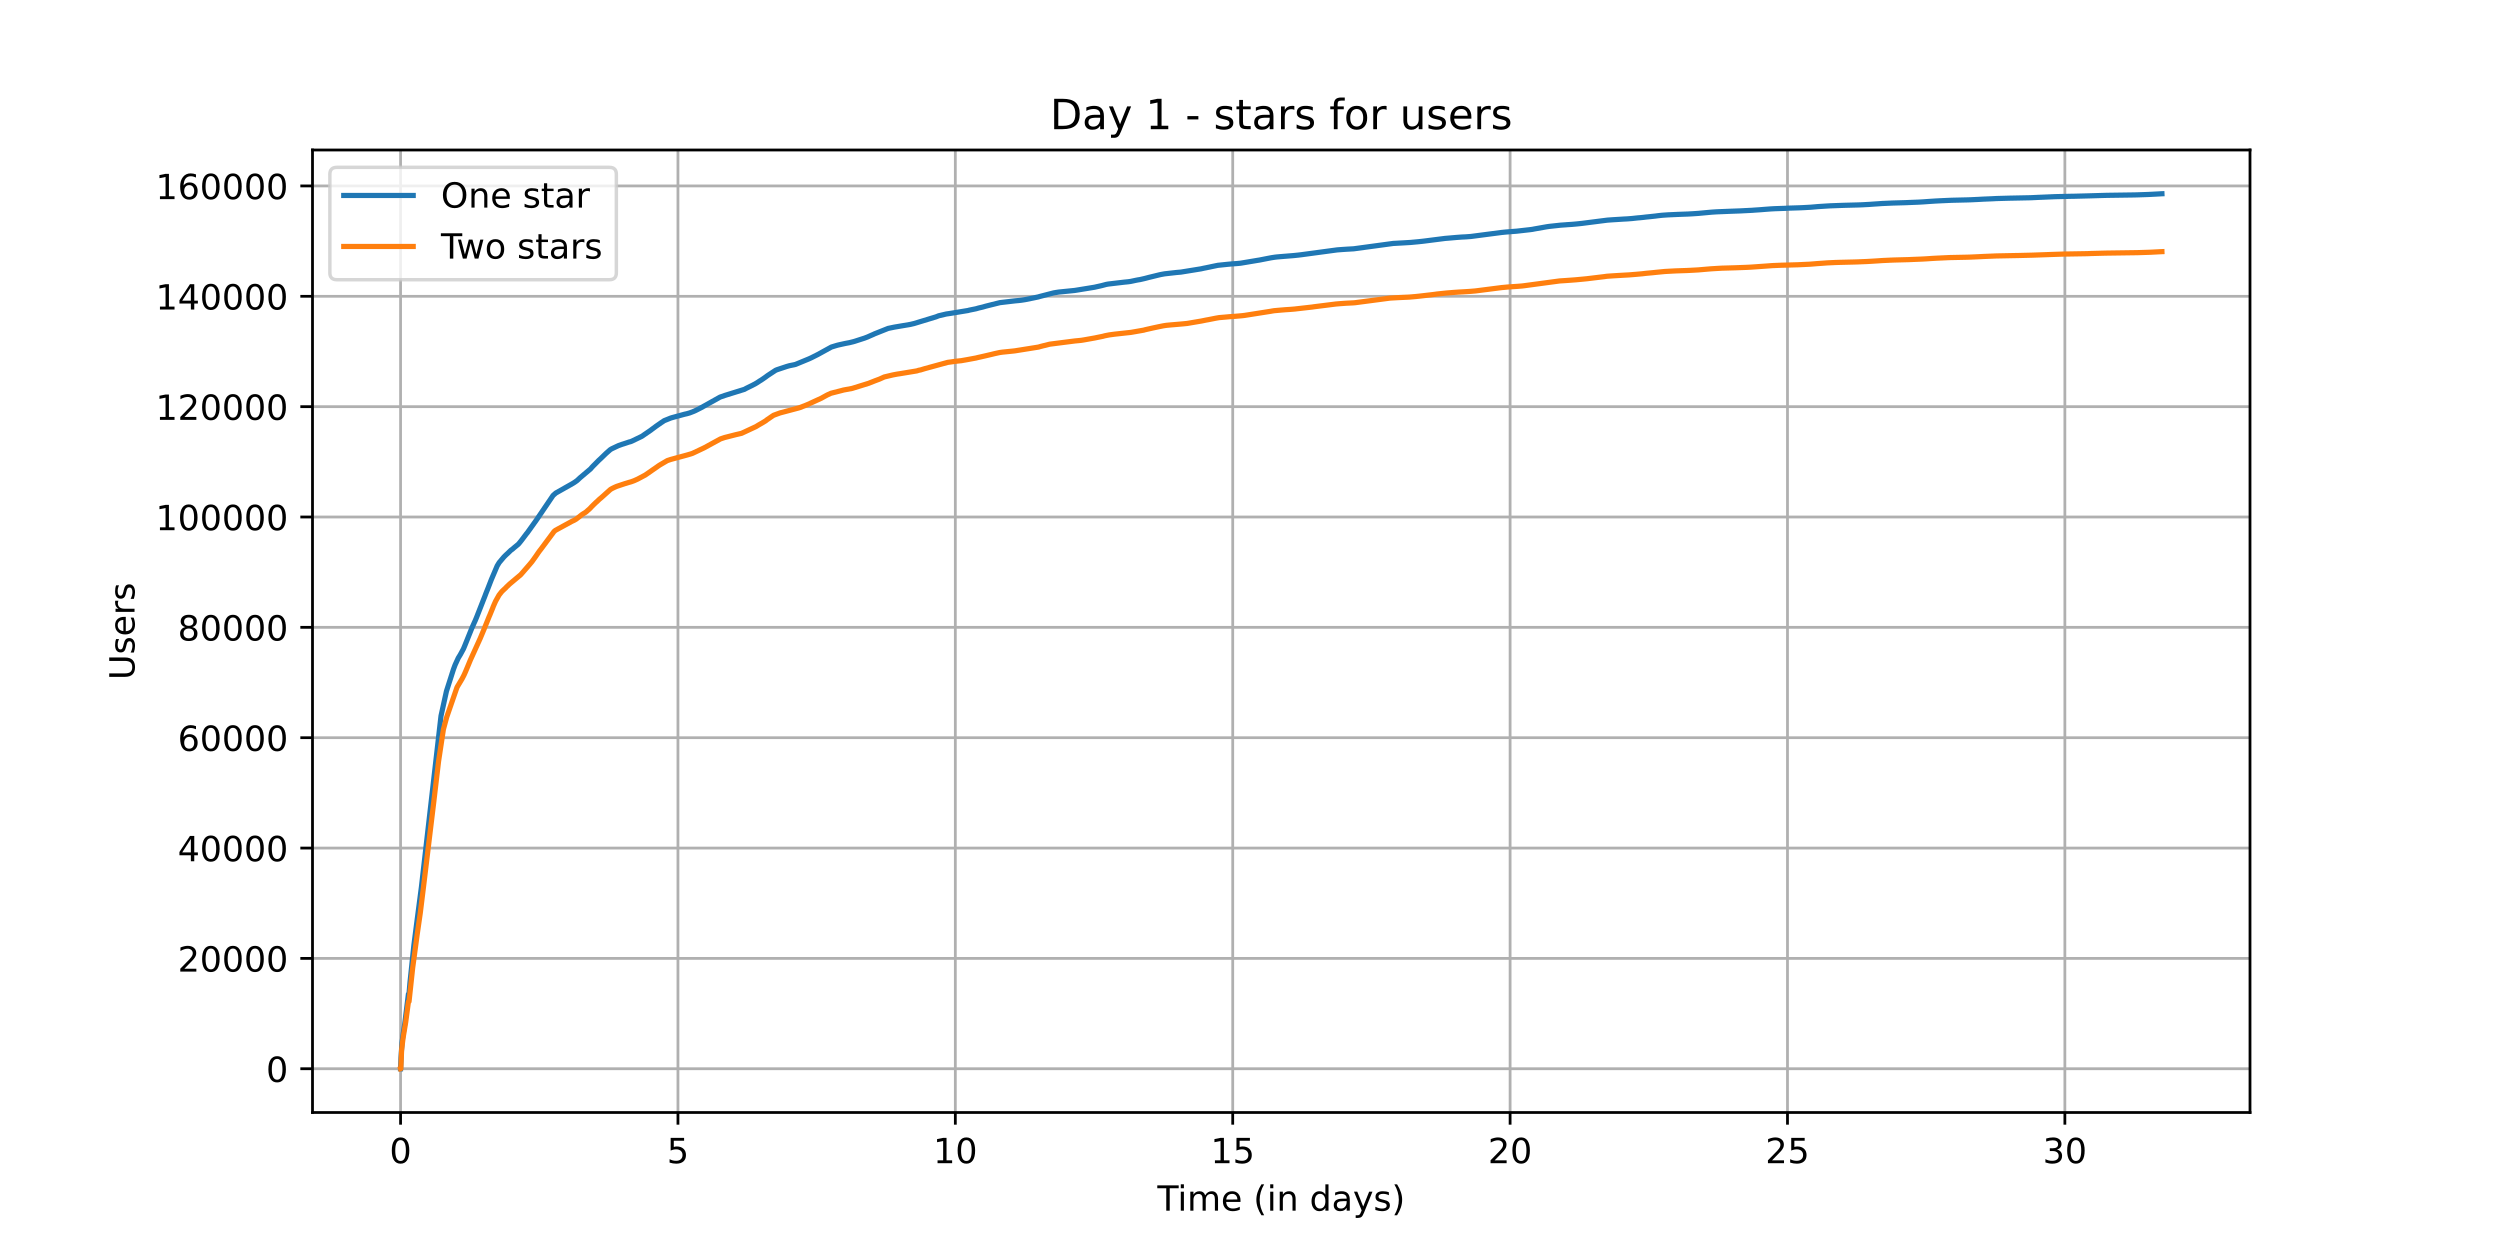 <?xml version="1.0" encoding="utf-8" standalone="no"?>
<!DOCTYPE svg PUBLIC "-//W3C//DTD SVG 1.1//EN"
  "http://www.w3.org/Graphics/SVG/1.1/DTD/svg11.dtd">
<!-- Created with matplotlib (https://matplotlib.org/) -->
<svg height="360pt" version="1.1" viewBox="0 0 720 360" width="720pt" xmlns="http://www.w3.org/2000/svg" xmlns:xlink="http://www.w3.org/1999/xlink">
 <defs>
  <style type="text/css">*{stroke-linecap:butt;stroke-linejoin:round;}</style>
 </defs>
 <g id="figure_1">
  <g id="patch_1">
   <path d="M 0 360 
L 720 360 
L 720 0 
L 0 0 
z
" style="fill:#ffffff;"/>
  </g>
  <g id="axes_1">
   <g id="patch_2">
    <path d="M 90 320.4 
L 648 320.4 
L 648 43.2 
L 90 43.2 
z
" style="fill:#ffffff;"/>
   </g>
   <g id="matplotlib.axis_1">
    <g id="xtick_1">
     <g id="line2d_1">
      <path clip-path="url(#p0f9e0dc949)" d="M 115.364 320.4 
L 115.364 43.2 
" style="fill:none;stroke:#b0b0b0;stroke-linecap:square;stroke-width:0.8;"/>
     </g>
     <g id="line2d_2">
      <defs>
       <path d="M 0 0 
L 0 3.5 
" id="m4d98f3526d" style="stroke:#000000;stroke-width:0.8;"/>
      </defs>
      <g>
       <use style="stroke:#000000;stroke-width:0.8;" x="115.364" xlink:href="#m4d98f3526d" y="320.4"/>
      </g>
     </g>
     <g id="text_1">
      <!-- 0 -->
      <g transform="translate(112.182 334.998)scale(0.1 -0.1)">
       <defs>
        <path d="M 31.781 66.406 
Q 24.172 66.406 20.328 58.906 
Q 16.5 51.422 16.5 36.375 
Q 16.5 21.391 20.328 13.891 
Q 24.172 6.391 31.781 6.391 
Q 39.453 6.391 43.281 13.891 
Q 47.125 21.391 47.125 36.375 
Q 47.125 51.422 43.281 58.906 
Q 39.453 66.406 31.781 66.406 
z
M 31.781 74.219 
Q 44.047 74.219 50.516 64.516 
Q 56.984 54.828 56.984 36.375 
Q 56.984 17.969 50.516 8.266 
Q 44.047 -1.422 31.781 -1.422 
Q 19.531 -1.422 13.062 8.266 
Q 6.594 17.969 6.594 36.375 
Q 6.594 54.828 13.062 64.516 
Q 19.531 74.219 31.781 74.219 
z
" id="DejaVuSans-48"/>
       </defs>
       <use xlink:href="#DejaVuSans-48"/>
      </g>
     </g>
    </g>
    <g id="xtick_2">
     <g id="line2d_3">
      <path clip-path="url(#p0f9e0dc949)" d="M 195.25 320.4 
L 195.25 43.2 
" style="fill:none;stroke:#b0b0b0;stroke-linecap:square;stroke-width:0.8;"/>
     </g>
     <g id="line2d_4">
      <g>
       <use style="stroke:#000000;stroke-width:0.8;" x="195.25" xlink:href="#m4d98f3526d" y="320.4"/>
      </g>
     </g>
     <g id="text_2">
      <!-- 5 -->
      <g transform="translate(192.069 334.998)scale(0.1 -0.1)">
       <defs>
        <path d="M 10.797 72.906 
L 49.516 72.906 
L 49.516 64.594 
L 19.828 64.594 
L 19.828 46.734 
Q 21.969 47.469 24.109 47.828 
Q 26.266 48.188 28.422 48.188 
Q 40.625 48.188 47.75 41.5 
Q 54.891 34.812 54.891 23.391 
Q 54.891 11.625 47.562 5.094 
Q 40.234 -1.422 26.906 -1.422 
Q 22.312 -1.422 17.547 -0.641 
Q 12.797 0.141 7.719 1.703 
L 7.719 11.625 
Q 12.109 9.234 16.797 8.062 
Q 21.484 6.891 26.703 6.891 
Q 35.156 6.891 40.078 11.328 
Q 45.016 15.766 45.016 23.391 
Q 45.016 31 40.078 35.438 
Q 35.156 39.891 26.703 39.891 
Q 22.75 39.891 18.812 39.016 
Q 14.891 38.141 10.797 36.281 
z
" id="DejaVuSans-53"/>
       </defs>
       <use xlink:href="#DejaVuSans-53"/>
      </g>
     </g>
    </g>
    <g id="xtick_3">
     <g id="line2d_5">
      <path clip-path="url(#p0f9e0dc949)" d="M 275.136 320.4 
L 275.136 43.2 
" style="fill:none;stroke:#b0b0b0;stroke-linecap:square;stroke-width:0.8;"/>
     </g>
     <g id="line2d_6">
      <g>
       <use style="stroke:#000000;stroke-width:0.8;" x="275.136" xlink:href="#m4d98f3526d" y="320.4"/>
      </g>
     </g>
     <g id="text_3">
      <!-- 10 -->
      <g transform="translate(268.774 334.998)scale(0.1 -0.1)">
       <defs>
        <path d="M 12.406 8.297 
L 28.516 8.297 
L 28.516 63.922 
L 10.984 60.406 
L 10.984 69.391 
L 28.422 72.906 
L 38.281 72.906 
L 38.281 8.297 
L 54.391 8.297 
L 54.391 0 
L 12.406 0 
z
" id="DejaVuSans-49"/>
       </defs>
       <use xlink:href="#DejaVuSans-49"/>
       <use x="63.623" xlink:href="#DejaVuSans-48"/>
      </g>
     </g>
    </g>
    <g id="xtick_4">
     <g id="line2d_7">
      <path clip-path="url(#p0f9e0dc949)" d="M 355.023 320.4 
L 355.023 43.2 
" style="fill:none;stroke:#b0b0b0;stroke-linecap:square;stroke-width:0.8;"/>
     </g>
     <g id="line2d_8">
      <g>
       <use style="stroke:#000000;stroke-width:0.8;" x="355.023" xlink:href="#m4d98f3526d" y="320.4"/>
      </g>
     </g>
     <g id="text_4">
      <!-- 15 -->
      <g transform="translate(348.66 334.998)scale(0.1 -0.1)">
       <use xlink:href="#DejaVuSans-49"/>
       <use x="63.623" xlink:href="#DejaVuSans-53"/>
      </g>
     </g>
    </g>
    <g id="xtick_5">
     <g id="line2d_9">
      <path clip-path="url(#p0f9e0dc949)" d="M 434.909 320.4 
L 434.909 43.2 
" style="fill:none;stroke:#b0b0b0;stroke-linecap:square;stroke-width:0.8;"/>
     </g>
     <g id="line2d_10">
      <g>
       <use style="stroke:#000000;stroke-width:0.8;" x="434.909" xlink:href="#m4d98f3526d" y="320.4"/>
      </g>
     </g>
     <g id="text_5">
      <!-- 20 -->
      <g transform="translate(428.547 334.998)scale(0.1 -0.1)">
       <defs>
        <path d="M 19.188 8.297 
L 53.609 8.297 
L 53.609 0 
L 7.328 0 
L 7.328 8.297 
Q 12.938 14.109 22.625 23.891 
Q 32.328 33.688 34.812 36.531 
Q 39.547 41.844 41.422 45.531 
Q 43.312 49.219 43.312 52.781 
Q 43.312 58.594 39.234 62.25 
Q 35.156 65.922 28.609 65.922 
Q 23.969 65.922 18.812 64.312 
Q 13.672 62.703 7.812 59.422 
L 7.812 69.391 
Q 13.766 71.781 18.938 73 
Q 24.125 74.219 28.422 74.219 
Q 39.75 74.219 46.484 68.547 
Q 53.219 62.891 53.219 53.422 
Q 53.219 48.922 51.531 44.891 
Q 49.859 40.875 45.406 35.406 
Q 44.188 33.984 37.641 27.219 
Q 31.109 20.453 19.188 8.297 
z
" id="DejaVuSans-50"/>
       </defs>
       <use xlink:href="#DejaVuSans-50"/>
       <use x="63.623" xlink:href="#DejaVuSans-48"/>
      </g>
     </g>
    </g>
    <g id="xtick_6">
     <g id="line2d_11">
      <path clip-path="url(#p0f9e0dc949)" d="M 514.795 320.4 
L 514.795 43.2 
" style="fill:none;stroke:#b0b0b0;stroke-linecap:square;stroke-width:0.8;"/>
     </g>
     <g id="line2d_12">
      <g>
       <use style="stroke:#000000;stroke-width:0.8;" x="514.795" xlink:href="#m4d98f3526d" y="320.4"/>
      </g>
     </g>
     <g id="text_6">
      <!-- 25 -->
      <g transform="translate(508.433 334.998)scale(0.1 -0.1)">
       <use xlink:href="#DejaVuSans-50"/>
       <use x="63.623" xlink:href="#DejaVuSans-53"/>
      </g>
     </g>
    </g>
    <g id="xtick_7">
     <g id="line2d_13">
      <path clip-path="url(#p0f9e0dc949)" d="M 594.682 320.4 
L 594.682 43.2 
" style="fill:none;stroke:#b0b0b0;stroke-linecap:square;stroke-width:0.8;"/>
     </g>
     <g id="line2d_14">
      <g>
       <use style="stroke:#000000;stroke-width:0.8;" x="594.682" xlink:href="#m4d98f3526d" y="320.4"/>
      </g>
     </g>
     <g id="text_7">
      <!-- 30 -->
      <g transform="translate(588.319 334.998)scale(0.1 -0.1)">
       <defs>
        <path d="M 40.578 39.312 
Q 47.656 37.797 51.625 33 
Q 55.609 28.219 55.609 21.188 
Q 55.609 10.406 48.188 4.484 
Q 40.766 -1.422 27.094 -1.422 
Q 22.516 -1.422 17.656 -0.516 
Q 12.797 0.391 7.625 2.203 
L 7.625 11.719 
Q 11.719 9.328 16.594 8.109 
Q 21.484 6.891 26.812 6.891 
Q 36.078 6.891 40.938 10.547 
Q 45.797 14.203 45.797 21.188 
Q 45.797 27.641 41.281 31.266 
Q 36.766 34.906 28.719 34.906 
L 20.219 34.906 
L 20.219 43.016 
L 29.109 43.016 
Q 36.375 43.016 40.234 45.922 
Q 44.094 48.828 44.094 54.297 
Q 44.094 59.906 40.109 62.906 
Q 36.141 65.922 28.719 65.922 
Q 24.656 65.922 20.016 65.031 
Q 15.375 64.156 9.812 62.312 
L 9.812 71.094 
Q 15.438 72.656 20.344 73.438 
Q 25.25 74.219 29.594 74.219 
Q 40.828 74.219 47.359 69.109 
Q 53.906 64.016 53.906 55.328 
Q 53.906 49.266 50.438 45.094 
Q 46.969 40.922 40.578 39.312 
z
" id="DejaVuSans-51"/>
       </defs>
       <use xlink:href="#DejaVuSans-51"/>
       <use x="63.623" xlink:href="#DejaVuSans-48"/>
      </g>
     </g>
    </g>
    <g id="text_8">
     <!-- Time (in days) -->
     <g transform="translate(333.327 348.677)scale(0.1 -0.1)">
      <defs>
       <path d="M -0.297 72.906 
L 61.375 72.906 
L 61.375 64.594 
L 35.5 64.594 
L 35.5 0 
L 25.594 0 
L 25.594 64.594 
L -0.297 64.594 
z
" id="DejaVuSans-84"/>
       <path d="M 9.422 54.688 
L 18.406 54.688 
L 18.406 0 
L 9.422 0 
z
M 9.422 75.984 
L 18.406 75.984 
L 18.406 64.594 
L 9.422 64.594 
z
" id="DejaVuSans-105"/>
       <path d="M 52 44.188 
Q 55.375 50.25 60.062 53.125 
Q 64.75 56 71.094 56 
Q 79.641 56 84.281 50.016 
Q 88.922 44.047 88.922 33.016 
L 88.922 0 
L 79.891 0 
L 79.891 32.719 
Q 79.891 40.578 77.094 44.375 
Q 74.312 48.188 68.609 48.188 
Q 61.625 48.188 57.562 43.547 
Q 53.516 38.922 53.516 30.906 
L 53.516 0 
L 44.484 0 
L 44.484 32.719 
Q 44.484 40.625 41.703 44.406 
Q 38.922 48.188 33.109 48.188 
Q 26.219 48.188 22.156 43.531 
Q 18.109 38.875 18.109 30.906 
L 18.109 0 
L 9.078 0 
L 9.078 54.688 
L 18.109 54.688 
L 18.109 46.188 
Q 21.188 51.219 25.484 53.609 
Q 29.781 56 35.688 56 
Q 41.656 56 45.828 52.969 
Q 50 49.953 52 44.188 
z
" id="DejaVuSans-109"/>
       <path d="M 56.203 29.594 
L 56.203 25.203 
L 14.891 25.203 
Q 15.484 15.922 20.484 11.062 
Q 25.484 6.203 34.422 6.203 
Q 39.594 6.203 44.453 7.469 
Q 49.312 8.734 54.109 11.281 
L 54.109 2.781 
Q 49.266 0.734 44.188 -0.344 
Q 39.109 -1.422 33.891 -1.422 
Q 20.797 -1.422 13.156 6.188 
Q 5.516 13.812 5.516 26.812 
Q 5.516 40.234 12.766 48.109 
Q 20.016 56 32.328 56 
Q 43.359 56 49.781 48.891 
Q 56.203 41.797 56.203 29.594 
z
M 47.219 32.234 
Q 47.125 39.594 43.094 43.984 
Q 39.062 48.391 32.422 48.391 
Q 24.906 48.391 20.391 44.141 
Q 15.875 39.891 15.188 32.172 
z
" id="DejaVuSans-101"/>
       <path id="DejaVuSans-32"/>
       <path d="M 31 75.875 
Q 24.469 64.656 21.281 53.656 
Q 18.109 42.672 18.109 31.391 
Q 18.109 20.125 21.312 9.062 
Q 24.516 -2 31 -13.188 
L 23.188 -13.188 
Q 15.875 -1.703 12.234 9.375 
Q 8.594 20.453 8.594 31.391 
Q 8.594 42.281 12.203 53.312 
Q 15.828 64.359 23.188 75.875 
z
" id="DejaVuSans-40"/>
       <path d="M 54.891 33.016 
L 54.891 0 
L 45.906 0 
L 45.906 32.719 
Q 45.906 40.484 42.875 44.328 
Q 39.844 48.188 33.797 48.188 
Q 26.516 48.188 22.312 43.547 
Q 18.109 38.922 18.109 30.906 
L 18.109 0 
L 9.078 0 
L 9.078 54.688 
L 18.109 54.688 
L 18.109 46.188 
Q 21.344 51.125 25.703 53.562 
Q 30.078 56 35.797 56 
Q 45.219 56 50.047 50.172 
Q 54.891 44.344 54.891 33.016 
z
" id="DejaVuSans-110"/>
       <path d="M 45.406 46.391 
L 45.406 75.984 
L 54.391 75.984 
L 54.391 0 
L 45.406 0 
L 45.406 8.203 
Q 42.578 3.328 38.25 0.953 
Q 33.938 -1.422 27.875 -1.422 
Q 17.969 -1.422 11.734 6.484 
Q 5.516 14.406 5.516 27.297 
Q 5.516 40.188 11.734 48.094 
Q 17.969 56 27.875 56 
Q 33.938 56 38.25 53.625 
Q 42.578 51.266 45.406 46.391 
z
M 14.797 27.297 
Q 14.797 17.391 18.875 11.75 
Q 22.953 6.109 30.078 6.109 
Q 37.203 6.109 41.297 11.75 
Q 45.406 17.391 45.406 27.297 
Q 45.406 37.203 41.297 42.844 
Q 37.203 48.484 30.078 48.484 
Q 22.953 48.484 18.875 42.844 
Q 14.797 37.203 14.797 27.297 
z
" id="DejaVuSans-100"/>
       <path d="M 34.281 27.484 
Q 23.391 27.484 19.188 25 
Q 14.984 22.516 14.984 16.5 
Q 14.984 11.719 18.141 8.906 
Q 21.297 6.109 26.703 6.109 
Q 34.188 6.109 38.703 11.406 
Q 43.219 16.703 43.219 25.484 
L 43.219 27.484 
z
M 52.203 31.203 
L 52.203 0 
L 43.219 0 
L 43.219 8.297 
Q 40.141 3.328 35.547 0.953 
Q 30.953 -1.422 24.312 -1.422 
Q 15.922 -1.422 10.953 3.297 
Q 6 8.016 6 15.922 
Q 6 25.141 12.172 29.828 
Q 18.359 34.516 30.609 34.516 
L 43.219 34.516 
L 43.219 35.406 
Q 43.219 41.609 39.141 45 
Q 35.062 48.391 27.688 48.391 
Q 23 48.391 18.547 47.266 
Q 14.109 46.141 10.016 43.891 
L 10.016 52.203 
Q 14.938 54.109 19.578 55.047 
Q 24.219 56 28.609 56 
Q 40.484 56 46.344 49.844 
Q 52.203 43.703 52.203 31.203 
z
" id="DejaVuSans-97"/>
       <path d="M 32.172 -5.078 
Q 28.375 -14.844 24.75 -17.812 
Q 21.141 -20.797 15.094 -20.797 
L 7.906 -20.797 
L 7.906 -13.281 
L 13.188 -13.281 
Q 16.891 -13.281 18.938 -11.516 
Q 21 -9.766 23.484 -3.219 
L 25.094 0.875 
L 2.984 54.688 
L 12.5 54.688 
L 29.594 11.922 
L 46.688 54.688 
L 56.203 54.688 
z
" id="DejaVuSans-121"/>
       <path d="M 44.281 53.078 
L 44.281 44.578 
Q 40.484 46.531 36.375 47.5 
Q 32.281 48.484 27.875 48.484 
Q 21.188 48.484 17.844 46.438 
Q 14.5 44.391 14.5 40.281 
Q 14.5 37.156 16.891 35.375 
Q 19.281 33.594 26.516 31.984 
L 29.594 31.297 
Q 39.156 29.25 43.188 25.516 
Q 47.219 21.781 47.219 15.094 
Q 47.219 7.469 41.188 3.016 
Q 35.156 -1.422 24.609 -1.422 
Q 20.219 -1.422 15.453 -0.562 
Q 10.688 0.297 5.422 2 
L 5.422 11.281 
Q 10.406 8.688 15.234 7.391 
Q 20.062 6.109 24.812 6.109 
Q 31.156 6.109 34.562 8.281 
Q 37.984 10.453 37.984 14.406 
Q 37.984 18.062 35.516 20.016 
Q 33.062 21.969 24.703 23.781 
L 21.578 24.516 
Q 13.234 26.266 9.516 29.906 
Q 5.812 33.547 5.812 39.891 
Q 5.812 47.609 11.281 51.797 
Q 16.75 56 26.812 56 
Q 31.781 56 36.172 55.266 
Q 40.578 54.547 44.281 53.078 
z
" id="DejaVuSans-115"/>
       <path d="M 8.016 75.875 
L 15.828 75.875 
Q 23.141 64.359 26.781 53.312 
Q 30.422 42.281 30.422 31.391 
Q 30.422 20.453 26.781 9.375 
Q 23.141 -1.703 15.828 -13.188 
L 8.016 -13.188 
Q 14.5 -2 17.703 9.062 
Q 20.906 20.125 20.906 31.391 
Q 20.906 42.672 17.703 53.656 
Q 14.5 64.656 8.016 75.875 
z
" id="DejaVuSans-41"/>
      </defs>
      <use xlink:href="#DejaVuSans-84"/>
      <use x="57.959" xlink:href="#DejaVuSans-105"/>
      <use x="85.742" xlink:href="#DejaVuSans-109"/>
      <use x="183.154" xlink:href="#DejaVuSans-101"/>
      <use x="244.678" xlink:href="#DejaVuSans-32"/>
      <use x="276.465" xlink:href="#DejaVuSans-40"/>
      <use x="315.479" xlink:href="#DejaVuSans-105"/>
      <use x="343.262" xlink:href="#DejaVuSans-110"/>
      <use x="406.641" xlink:href="#DejaVuSans-32"/>
      <use x="438.428" xlink:href="#DejaVuSans-100"/>
      <use x="501.904" xlink:href="#DejaVuSans-97"/>
      <use x="563.184" xlink:href="#DejaVuSans-121"/>
      <use x="622.363" xlink:href="#DejaVuSans-115"/>
      <use x="674.463" xlink:href="#DejaVuSans-41"/>
     </g>
    </g>
   </g>
   <g id="matplotlib.axis_2">
    <g id="ytick_1">
     <g id="line2d_15">
      <path clip-path="url(#p0f9e0dc949)" d="M 90 307.8 
L 648 307.8 
" style="fill:none;stroke:#b0b0b0;stroke-linecap:square;stroke-width:0.8;"/>
     </g>
     <g id="line2d_16">
      <defs>
       <path d="M 0 0 
L -3.5 0 
" id="ma0622728f1" style="stroke:#000000;stroke-width:0.8;"/>
      </defs>
      <g>
       <use style="stroke:#000000;stroke-width:0.8;" x="90" xlink:href="#ma0622728f1" y="307.8"/>
      </g>
     </g>
     <g id="text_9">
      <!-- 0 -->
      <g transform="translate(76.638 311.599)scale(0.1 -0.1)">
       <use xlink:href="#DejaVuSans-48"/>
      </g>
     </g>
    </g>
    <g id="ytick_2">
     <g id="line2d_17">
      <path clip-path="url(#p0f9e0dc949)" d="M 90 276.02 
L 648 276.02 
" style="fill:none;stroke:#b0b0b0;stroke-linecap:square;stroke-width:0.8;"/>
     </g>
     <g id="line2d_18">
      <g>
       <use style="stroke:#000000;stroke-width:0.8;" x="90" xlink:href="#ma0622728f1" y="276.02"/>
      </g>
     </g>
     <g id="text_10">
      <!-- 20000 -->
      <g transform="translate(51.188 279.819)scale(0.1 -0.1)">
       <use xlink:href="#DejaVuSans-50"/>
       <use x="63.623" xlink:href="#DejaVuSans-48"/>
       <use x="127.246" xlink:href="#DejaVuSans-48"/>
       <use x="190.869" xlink:href="#DejaVuSans-48"/>
       <use x="254.492" xlink:href="#DejaVuSans-48"/>
      </g>
     </g>
    </g>
    <g id="ytick_3">
     <g id="line2d_19">
      <path clip-path="url(#p0f9e0dc949)" d="M 90 244.239 
L 648 244.239 
" style="fill:none;stroke:#b0b0b0;stroke-linecap:square;stroke-width:0.8;"/>
     </g>
     <g id="line2d_20">
      <g>
       <use style="stroke:#000000;stroke-width:0.8;" x="90" xlink:href="#ma0622728f1" y="244.239"/>
      </g>
     </g>
     <g id="text_11">
      <!-- 40000 -->
      <g transform="translate(51.188 248.038)scale(0.1 -0.1)">
       <defs>
        <path d="M 37.797 64.312 
L 12.891 25.391 
L 37.797 25.391 
z
M 35.203 72.906 
L 47.609 72.906 
L 47.609 25.391 
L 58.016 25.391 
L 58.016 17.188 
L 47.609 17.188 
L 47.609 0 
L 37.797 0 
L 37.797 17.188 
L 4.891 17.188 
L 4.891 26.703 
z
" id="DejaVuSans-52"/>
       </defs>
       <use xlink:href="#DejaVuSans-52"/>
       <use x="63.623" xlink:href="#DejaVuSans-48"/>
       <use x="127.246" xlink:href="#DejaVuSans-48"/>
       <use x="190.869" xlink:href="#DejaVuSans-48"/>
       <use x="254.492" xlink:href="#DejaVuSans-48"/>
      </g>
     </g>
    </g>
    <g id="ytick_4">
     <g id="line2d_21">
      <path clip-path="url(#p0f9e0dc949)" d="M 90 212.459 
L 648 212.459 
" style="fill:none;stroke:#b0b0b0;stroke-linecap:square;stroke-width:0.8;"/>
     </g>
     <g id="line2d_22">
      <g>
       <use style="stroke:#000000;stroke-width:0.8;" x="90" xlink:href="#ma0622728f1" y="212.459"/>
      </g>
     </g>
     <g id="text_12">
      <!-- 60000 -->
      <g transform="translate(51.188 216.258)scale(0.1 -0.1)">
       <defs>
        <path d="M 33.016 40.375 
Q 26.375 40.375 22.484 35.828 
Q 18.609 31.297 18.609 23.391 
Q 18.609 15.531 22.484 10.953 
Q 26.375 6.391 33.016 6.391 
Q 39.656 6.391 43.531 10.953 
Q 47.406 15.531 47.406 23.391 
Q 47.406 31.297 43.531 35.828 
Q 39.656 40.375 33.016 40.375 
z
M 52.594 71.297 
L 52.594 62.312 
Q 48.875 64.062 45.094 64.984 
Q 41.312 65.922 37.594 65.922 
Q 27.828 65.922 22.672 59.328 
Q 17.531 52.734 16.797 39.406 
Q 19.672 43.656 24.016 45.922 
Q 28.375 48.188 33.594 48.188 
Q 44.578 48.188 50.953 41.516 
Q 57.328 34.859 57.328 23.391 
Q 57.328 12.156 50.688 5.359 
Q 44.047 -1.422 33.016 -1.422 
Q 20.359 -1.422 13.672 8.266 
Q 6.984 17.969 6.984 36.375 
Q 6.984 53.656 15.188 63.938 
Q 23.391 74.219 37.203 74.219 
Q 40.922 74.219 44.703 73.484 
Q 48.484 72.75 52.594 71.297 
z
" id="DejaVuSans-54"/>
       </defs>
       <use xlink:href="#DejaVuSans-54"/>
       <use x="63.623" xlink:href="#DejaVuSans-48"/>
       <use x="127.246" xlink:href="#DejaVuSans-48"/>
       <use x="190.869" xlink:href="#DejaVuSans-48"/>
       <use x="254.492" xlink:href="#DejaVuSans-48"/>
      </g>
     </g>
    </g>
    <g id="ytick_5">
     <g id="line2d_23">
      <path clip-path="url(#p0f9e0dc949)" d="M 90 180.678 
L 648 180.678 
" style="fill:none;stroke:#b0b0b0;stroke-linecap:square;stroke-width:0.8;"/>
     </g>
     <g id="line2d_24">
      <g>
       <use style="stroke:#000000;stroke-width:0.8;" x="90" xlink:href="#ma0622728f1" y="180.678"/>
      </g>
     </g>
     <g id="text_13">
      <!-- 80000 -->
      <g transform="translate(51.188 184.477)scale(0.1 -0.1)">
       <defs>
        <path d="M 31.781 34.625 
Q 24.75 34.625 20.719 30.859 
Q 16.703 27.094 16.703 20.516 
Q 16.703 13.922 20.719 10.156 
Q 24.75 6.391 31.781 6.391 
Q 38.812 6.391 42.859 10.172 
Q 46.922 13.969 46.922 20.516 
Q 46.922 27.094 42.891 30.859 
Q 38.875 34.625 31.781 34.625 
z
M 21.922 38.812 
Q 15.578 40.375 12.031 44.719 
Q 8.5 49.078 8.5 55.328 
Q 8.5 64.062 14.719 69.141 
Q 20.953 74.219 31.781 74.219 
Q 42.672 74.219 48.875 69.141 
Q 55.078 64.062 55.078 55.328 
Q 55.078 49.078 51.531 44.719 
Q 48 40.375 41.703 38.812 
Q 48.828 37.156 52.797 32.312 
Q 56.781 27.484 56.781 20.516 
Q 56.781 9.906 50.312 4.234 
Q 43.844 -1.422 31.781 -1.422 
Q 19.734 -1.422 13.25 4.234 
Q 6.781 9.906 6.781 20.516 
Q 6.781 27.484 10.781 32.312 
Q 14.797 37.156 21.922 38.812 
z
M 18.312 54.391 
Q 18.312 48.734 21.844 45.562 
Q 25.391 42.391 31.781 42.391 
Q 38.141 42.391 41.719 45.562 
Q 45.312 48.734 45.312 54.391 
Q 45.312 60.062 41.719 63.234 
Q 38.141 66.406 31.781 66.406 
Q 25.391 66.406 21.844 63.234 
Q 18.312 60.062 18.312 54.391 
z
" id="DejaVuSans-56"/>
       </defs>
       <use xlink:href="#DejaVuSans-56"/>
       <use x="63.623" xlink:href="#DejaVuSans-48"/>
       <use x="127.246" xlink:href="#DejaVuSans-48"/>
       <use x="190.869" xlink:href="#DejaVuSans-48"/>
       <use x="254.492" xlink:href="#DejaVuSans-48"/>
      </g>
     </g>
    </g>
    <g id="ytick_6">
     <g id="line2d_25">
      <path clip-path="url(#p0f9e0dc949)" d="M 90 148.898 
L 648 148.898 
" style="fill:none;stroke:#b0b0b0;stroke-linecap:square;stroke-width:0.8;"/>
     </g>
     <g id="line2d_26">
      <g>
       <use style="stroke:#000000;stroke-width:0.8;" x="90" xlink:href="#ma0622728f1" y="148.898"/>
      </g>
     </g>
     <g id="text_14">
      <!-- 100000 -->
      <g transform="translate(44.825 152.697)scale(0.1 -0.1)">
       <use xlink:href="#DejaVuSans-49"/>
       <use x="63.623" xlink:href="#DejaVuSans-48"/>
       <use x="127.246" xlink:href="#DejaVuSans-48"/>
       <use x="190.869" xlink:href="#DejaVuSans-48"/>
       <use x="254.492" xlink:href="#DejaVuSans-48"/>
       <use x="318.115" xlink:href="#DejaVuSans-48"/>
      </g>
     </g>
    </g>
    <g id="ytick_7">
     <g id="line2d_27">
      <path clip-path="url(#p0f9e0dc949)" d="M 90 117.117 
L 648 117.117 
" style="fill:none;stroke:#b0b0b0;stroke-linecap:square;stroke-width:0.8;"/>
     </g>
     <g id="line2d_28">
      <g>
       <use style="stroke:#000000;stroke-width:0.8;" x="90" xlink:href="#ma0622728f1" y="117.117"/>
      </g>
     </g>
     <g id="text_15">
      <!-- 120000 -->
      <g transform="translate(44.825 120.916)scale(0.1 -0.1)">
       <use xlink:href="#DejaVuSans-49"/>
       <use x="63.623" xlink:href="#DejaVuSans-50"/>
       <use x="127.246" xlink:href="#DejaVuSans-48"/>
       <use x="190.869" xlink:href="#DejaVuSans-48"/>
       <use x="254.492" xlink:href="#DejaVuSans-48"/>
       <use x="318.115" xlink:href="#DejaVuSans-48"/>
      </g>
     </g>
    </g>
    <g id="ytick_8">
     <g id="line2d_29">
      <path clip-path="url(#p0f9e0dc949)" d="M 90 85.337 
L 648 85.337 
" style="fill:none;stroke:#b0b0b0;stroke-linecap:square;stroke-width:0.8;"/>
     </g>
     <g id="line2d_30">
      <g>
       <use style="stroke:#000000;stroke-width:0.8;" x="90" xlink:href="#ma0622728f1" y="85.337"/>
      </g>
     </g>
     <g id="text_16">
      <!-- 140000 -->
      <g transform="translate(44.825 89.136)scale(0.1 -0.1)">
       <use xlink:href="#DejaVuSans-49"/>
       <use x="63.623" xlink:href="#DejaVuSans-52"/>
       <use x="127.246" xlink:href="#DejaVuSans-48"/>
       <use x="190.869" xlink:href="#DejaVuSans-48"/>
       <use x="254.492" xlink:href="#DejaVuSans-48"/>
       <use x="318.115" xlink:href="#DejaVuSans-48"/>
      </g>
     </g>
    </g>
    <g id="ytick_9">
     <g id="line2d_31">
      <path clip-path="url(#p0f9e0dc949)" d="M 90 53.556 
L 648 53.556 
" style="fill:none;stroke:#b0b0b0;stroke-linecap:square;stroke-width:0.8;"/>
     </g>
     <g id="line2d_32">
      <g>
       <use style="stroke:#000000;stroke-width:0.8;" x="90" xlink:href="#ma0622728f1" y="53.556"/>
      </g>
     </g>
     <g id="text_17">
      <!-- 160000 -->
      <g transform="translate(44.825 57.356)scale(0.1 -0.1)">
       <use xlink:href="#DejaVuSans-49"/>
       <use x="63.623" xlink:href="#DejaVuSans-54"/>
       <use x="127.246" xlink:href="#DejaVuSans-48"/>
       <use x="190.869" xlink:href="#DejaVuSans-48"/>
       <use x="254.492" xlink:href="#DejaVuSans-48"/>
       <use x="318.115" xlink:href="#DejaVuSans-48"/>
      </g>
     </g>
    </g>
    <g id="text_18">
     <!-- Users -->
     <g transform="translate(38.745 195.801)rotate(-90)scale(0.1 -0.1)">
      <defs>
       <path d="M 8.688 72.906 
L 18.609 72.906 
L 18.609 28.609 
Q 18.609 16.891 22.844 11.734 
Q 27.094 6.594 36.625 6.594 
Q 46.094 6.594 50.344 11.734 
Q 54.594 16.891 54.594 28.609 
L 54.594 72.906 
L 64.5 72.906 
L 64.5 27.391 
Q 64.5 13.141 57.438 5.859 
Q 50.391 -1.422 36.625 -1.422 
Q 22.797 -1.422 15.734 5.859 
Q 8.688 13.141 8.688 27.391 
z
" id="DejaVuSans-85"/>
       <path d="M 41.109 46.297 
Q 39.594 47.172 37.812 47.578 
Q 36.031 48 33.891 48 
Q 26.266 48 22.188 43.047 
Q 18.109 38.094 18.109 28.812 
L 18.109 0 
L 9.078 0 
L 9.078 54.688 
L 18.109 54.688 
L 18.109 46.188 
Q 20.953 51.172 25.484 53.578 
Q 30.031 56 36.531 56 
Q 37.453 56 38.578 55.875 
Q 39.703 55.766 41.062 55.516 
z
" id="DejaVuSans-114"/>
      </defs>
      <use xlink:href="#DejaVuSans-85"/>
      <use x="73.193" xlink:href="#DejaVuSans-115"/>
      <use x="125.293" xlink:href="#DejaVuSans-101"/>
      <use x="186.816" xlink:href="#DejaVuSans-114"/>
      <use x="227.93" xlink:href="#DejaVuSans-115"/>
     </g>
    </g>
   </g>
   <g id="line2d_33">
    <path clip-path="url(#p0f9e0dc949)" d="M 115.364 307.8 
L 115.484 304.659 
L 115.776 300.332 
L 116.142 297.606 
L 116.57 294.842 
L 117.627 286.275 
L 117.803 286.121 
L 118.057 283.134 
L 119.202 272.219 
L 119.866 267.027 
L 121.371 255.459 
L 127.013 206.184 
L 128.572 199.087 
L 130.584 192.793 
L 130.8 192.208 
L 131.074 191.479 
L 131.981 189.504 
L 132.567 188.549 
L 133.435 186.945 
L 133.544 186.705 
L 133.874 185.911 
L 135.852 180.993 
L 136.574 179.359 
L 136.838 178.789 
L 136.991 178.419 
L 137.244 177.816 
L 139.304 172.569 
L 139.656 171.676 
L 139.713 171.522 
L 139.966 170.848 
L 140.482 169.561 
L 141.504 166.93 
L 143.187 162.978 
L 143.77 162.018 
L 145.092 160.45 
L 145.487 160.045 
L 145.894 159.654 
L 146.179 159.404 
L 147.08 158.526 
L 147.202 158.424 
L 147.521 158.208 
L 147.763 158.001 
L 148.079 157.722 
L 148.477 157.396 
L 149.275 156.74 
L 149.634 156.317 
L 149.78 156.137 
L 150.263 155.527 
L 151.669 153.658 
L 151.845 153.466 
L 154.539 149.689 
L 159.269 142.712 
L 159.522 142.483 
L 160.072 141.998 
L 164.846 139.298 
L 165.132 139.128 
L 165.457 138.92 
L 165.775 138.701 
L 166.165 138.421 
L 166.379 138.232 
L 167.048 137.603 
L 170.089 135.035 
L 170.275 134.816 
L 170.462 134.59 
L 170.956 134.072 
L 171.158 133.881 
L 171.873 133.155 
L 172.219 132.806 
L 172.438 132.583 
L 173.006 132.064 
L 174.524 130.595 
L 175.71 129.543 
L 175.866 129.439 
L 176.193 129.243 
L 178.104 128.342 
L 179.199 127.951 
L 179.611 127.827 
L 179.929 127.719 
L 180.197 127.633 
L 181.164 127.304 
L 181.598 127.198 
L 182.004 127.036 
L 184.837 125.668 
L 187.443 123.883 
L 187.63 123.731 
L 188.656 122.974 
L 188.92 122.773 
L 190.49 121.682 
L 190.731 121.533 
L 190.929 121.396 
L 191.281 121.155 
L 193.141 120.405 
L 193.493 120.295 
L 196.804 119.393 
L 197.194 119.286 
L 197.392 119.247 
L 197.864 119.137 
L 198.645 118.913 
L 199.789 118.469 
L 200.118 118.328 
L 200.349 118.218 
L 201.889 117.437 
L 207.375 114.368 
L 208.761 113.884 
L 214.412 112.125 
L 214.896 111.851 
L 216.744 110.942 
L 217.018 110.791 
L 217.425 110.586 
L 218.119 110.172 
L 218.855 109.679 
L 219.119 109.531 
L 219.603 109.205 
L 220.461 108.614 
L 220.813 108.347 
L 221.121 108.125 
L 223.365 106.65 
L 223.739 106.49 
L 224.08 106.375 
L 226.576 105.546 
L 227.368 105.32 
L 228.654 105.06 
L 229.106 104.952 
L 232.607 103.506 
L 233.046 103.323 
L 233.695 103.023 
L 235.51 102.109 
L 239.437 99.949 
L 240.361 99.665 
L 241.076 99.45 
L 241.373 99.374 
L 241.978 99.234 
L 243.44 98.913 
L 244.628 98.688 
L 245.683 98.427 
L 246.112 98.308 
L 249.07 97.351 
L 249.379 97.227 
L 249.841 97.051 
L 250.776 96.633 
L 251.545 96.303 
L 251.842 96.156 
L 255.78 94.585 
L 257.54 94.218 
L 257.991 94.14 
L 262.176 93.431 
L 262.782 93.285 
L 263.255 93.175 
L 269.603 91.243 
L 270.33 90.948 
L 272.542 90.428 
L 273.301 90.32 
L 273.719 90.256 
L 278.855 89.414 
L 279.118 89.328 
L 281.045 88.937 
L 281.452 88.826 
L 281.815 88.717 
L 283.036 88.431 
L 283.904 88.178 
L 284.938 87.916 
L 287.985 87.158 
L 292.34 86.646 
L 293.527 86.536 
L 294.198 86.454 
L 294.892 86.347 
L 295.342 86.274 
L 297.245 85.888 
L 297.498 85.84 
L 299.059 85.508 
L 299.4 85.399 
L 303.435 84.356 
L 304.062 84.247 
L 304.93 84.113 
L 306.008 84.004 
L 308.483 83.754 
L 309.561 83.644 
L 315.213 82.724 
L 315.576 82.64 
L 317.016 82.319 
L 317.39 82.23 
L 317.786 82.124 
L 318.072 82.051 
L 318.468 81.941 
L 318.732 81.884 
L 319.193 81.803 
L 323.734 81.264 
L 324.845 81.156 
L 325.615 81.051 
L 327.187 80.716 
L 327.671 80.622 
L 328.353 80.512 
L 329.652 80.212 
L 330.048 80.112 
L 330.938 79.874 
L 331.301 79.791 
L 333.82 79.173 
L 334.304 79.063 
L 335.404 78.863 
L 338.835 78.475 
L 340.089 78.366 
L 345.941 77.417 
L 346.315 77.33 
L 346.81 77.222 
L 347.294 77.131 
L 347.811 77.021 
L 348.328 76.92 
L 348.812 76.81 
L 350.22 76.519 
L 350.759 76.41 
L 353.552 76.12 
L 354.707 76.011 
L 356.18 75.907 
L 357.302 75.798 
L 362.372 74.949 
L 362.657 74.908 
L 364.835 74.479 
L 366.112 74.234 
L 366.805 74.126 
L 367.234 74.063 
L 367.882 73.991 
L 369.169 73.881 
L 370.995 73.732 
L 372.369 73.622 
L 372.964 73.565 
L 373.998 73.456 
L 374.68 73.375 
L 385.106 71.968 
L 386.524 71.859 
L 387.92 71.767 
L 389.856 71.657 
L 401.228 70.112 
L 403.174 70.003 
L 404.439 69.933 
L 406.253 69.823 
L 408.386 69.625 
L 409.431 69.516 
L 410.091 69.439 
L 416.193 68.662 
L 417.535 68.552 
L 419.47 68.382 
L 420.943 68.272 
L 422.12 68.215 
L 423.604 68.105 
L 432.478 66.945 
L 433.567 66.836 
L 435.381 66.688 
L 436.81 66.578 
L 440.55 66.154 
L 441.352 66.048 
L 441.869 65.944 
L 445.421 65.315 
L 446.213 65.199 
L 449.436 64.849 
L 450.954 64.743 
L 451.305 64.71 
L 452.702 64.621 
L 453.933 64.511 
L 454.549 64.449 
L 455.571 64.339 
L 462.918 63.399 
L 464.469 63.289 
L 465.799 63.206 
L 467.536 63.097 
L 468.735 63.033 
L 470.098 62.925 
L 470.747 62.85 
L 471.781 62.741 
L 472.307 62.703 
L 473.351 62.595 
L 474.033 62.51 
L 475.132 62.402 
L 475.77 62.331 
L 476.771 62.223 
L 477.497 62.126 
L 478.487 62.016 
L 479.048 61.97 
L 480.478 61.873 
L 482.886 61.764 
L 483.194 61.749 
L 486.174 61.64 
L 487.46 61.567 
L 489.099 61.457 
L 491.32 61.25 
L 492.485 61.141 
L 493.057 61.091 
L 494.454 61.002 
L 497.138 60.893 
L 498.194 60.85 
L 501.217 60.74 
L 502.449 60.675 
L 504.615 60.567 
L 505.165 60.523 
L 506.803 60.413 
L 508.496 60.278 
L 509.949 60.168 
L 511.159 60.103 
L 514.281 59.995 
L 514.82 59.955 
L 518.284 59.846 
L 519.405 59.796 
L 521.374 59.688 
L 521.924 59.644 
L 523.188 59.534 
L 523.54 59.501 
L 525.267 59.391 
L 525.783 59.356 
L 527.114 59.277 
L 530.072 59.167 
L 531.094 59.132 
L 535.196 59.023 
L 536.219 58.984 
L 538.242 58.875 
L 538.748 58.841 
L 540.232 58.735 
L 540.551 58.717 
L 542.058 58.609 
L 544.521 58.5 
L 544.994 58.478 
L 548.766 58.368 
L 549.844 58.322 
L 552.637 58.212 
L 553.923 58.136 
L 555.419 58.026 
L 555.738 58.006 
L 557.422 57.896 
L 558.631 57.834 
L 560.996 57.724 
L 562.107 57.677 
L 566.626 57.567 
L 567.616 57.534 
L 569.903 57.424 
L 571.146 57.354 
L 573.785 57.244 
L 574.995 57.179 
L 578.833 57.071 
L 579.251 57.065 
L 584.464 56.955 
L 584.904 56.944 
L 587.257 56.834 
L 588.302 56.793 
L 590.865 56.683 
L 591.932 56.639 
L 596.595 56.529 
L 597.452 56.517 
L 601.642 56.407 
L 602.62 56.378 
L 606.349 56.269 
L 607.24 56.251 
L 614.641 56.142 
L 615.564 56.118 
L 618.742 56.008 
L 619.919 55.948 
L 621.932 55.84 
L 622.438 55.808 
L 622.636 55.8 
L 622.636 55.8 
" style="fill:none;stroke:#1f77b4;stroke-linecap:square;stroke-width:1.5;"/>
   </g>
   <g id="line2d_34">
    <path clip-path="url(#p0f9e0dc949)" d="M 115.364 307.8 
L 115.446 307.778 
L 115.659 302.459 
L 116.073 299.003 
L 116.845 294.358 
L 117.616 288.592 
L 117.627 288.49 
L 117.803 288.436 
L 118.85 278.738 
L 120.152 269.076 
L 121.041 262.928 
L 121.041 262.928 
L 122.009 255.064 
L 124.946 230.785 
L 125.344 227.381 
L 126.31 219.223 
L 127.695 210.072 
L 128.649 206.54 
L 131.59 198.019 
L 131.728 197.751 
L 133.048 195.553 
L 133.27 195.13 
L 133.654 194.382 
L 134.071 193.452 
L 134.95 191.348 
L 135.423 190.195 
L 135.687 189.608 
L 138.319 183.813 
L 139.351 181.346 
L 140.877 177.572 
L 141.02 177.259 
L 141.361 176.423 
L 141.909 175.094 
L 142.01 174.789 
L 142.373 173.958 
L 142.736 173.145 
L 143.726 171.379 
L 144.265 170.691 
L 144.543 170.346 
L 144.873 170.027 
L 145.103 169.811 
L 145.641 169.309 
L 145.938 168.98 
L 146.212 168.74 
L 146.212 168.74 
L 146.553 168.401 
L 146.806 168.168 
L 149.978 165.505 
L 152.196 162.953 
L 152.526 162.571 
L 152.812 162.23 
L 153.197 161.769 
L 154.26 160.289 
L 154.814 159.484 
L 154.935 159.295 
L 155.324 158.756 
L 155.412 158.626 
L 155.731 158.23 
L 159.562 153.08 
L 159.792 152.881 
L 159.984 152.724 
L 164.579 150.22 
L 164.791 150.11 
L 165.242 149.902 
L 165.49 149.77 
L 165.923 149.516 
L 166.906 148.763 
L 167.18 148.535 
L 167.619 148.187 
L 168.014 147.932 
L 168.311 147.76 
L 168.618 147.56 
L 168.618 147.56 
L 168.893 147.353 
L 169.289 146.986 
L 169.596 146.73 
L 169.795 146.546 
L 170.069 146.274 
L 170.443 145.864 
L 170.703 145.615 
L 170.883 145.426 
L 171.719 144.622 
L 171.856 144.517 
L 172.324 144.073 
L 172.511 143.886 
L 172.786 143.648 
L 173.141 143.358 
L 175.743 141.026 
L 175.888 140.918 
L 176.185 140.748 
L 176.515 140.573 
L 176.786 140.446 
L 177.006 140.339 
L 177.198 140.255 
L 177.621 140.072 
L 180.021 139.271 
L 180.263 139.205 
L 181.082 138.946 
L 181.483 138.838 
L 181.828 138.734 
L 182.619 138.442 
L 183.639 137.984 
L 185.835 136.813 
L 187.526 135.647 
L 187.921 135.362 
L 188.708 134.828 
L 188.92 134.673 
L 189.084 134.566 
L 189.677 134.137 
L 190.094 133.875 
L 192.184 132.652 
L 193.201 132.313 
L 197.81 131.062 
L 198.568 130.84 
L 198.876 130.753 
L 199.448 130.56 
L 202.79 128.979 
L 207.496 126.411 
L 208.706 126.003 
L 211.894 125.188 
L 212.378 125.078 
L 213.577 124.794 
L 217.733 122.857 
L 218.339 122.48 
L 218.515 122.374 
L 219.427 121.856 
L 219.955 121.539 
L 220.538 121.177 
L 220.912 120.872 
L 221.418 120.54 
L 221.924 120.181 
L 222.078 120.078 
L 222.793 119.599 
L 224.663 118.916 
L 229.139 117.727 
L 230 117.497 
L 230.319 117.402 
L 231.419 116.971 
L 231.694 116.873 
L 232.629 116.485 
L 236.61 114.657 
L 236.907 114.483 
L 237.985 113.892 
L 238.315 113.717 
L 239.316 113.259 
L 242.517 112.442 
L 242.901 112.333 
L 245.441 111.858 
L 250.27 110.359 
L 250.479 110.261 
L 251.634 109.814 
L 251.941 109.687 
L 253.283 109.188 
L 253.767 108.972 
L 254.438 108.67 
L 254.636 108.575 
L 256.803 108.058 
L 257.287 107.949 
L 258.431 107.736 
L 259.167 107.626 
L 264.058 106.817 
L 264.586 106.642 
L 265.147 106.536 
L 266.05 106.259 
L 266.413 106.151 
L 272.938 104.364 
L 273.763 104.256 
L 274.577 104.138 
L 275.413 104.028 
L 275.787 103.986 
L 276.842 103.877 
L 277.315 103.792 
L 278.338 103.614 
L 281.111 103.102 
L 281.496 103 
L 281.969 102.892 
L 282.541 102.764 
L 283.882 102.457 
L 285.873 101.99 
L 286.302 101.88 
L 287.919 101.524 
L 288.722 101.414 
L 291.229 101.16 
L 292.241 101.051 
L 299.103 99.956 
L 299.576 99.813 
L 300.499 99.571 
L 301.071 99.446 
L 301.962 99.211 
L 302.336 99.122 
L 309.637 98.187 
L 310.781 98.079 
L 311.386 98.016 
L 312.079 97.906 
L 315.323 97.329 
L 315.873 97.212 
L 317.687 96.843 
L 317.907 96.775 
L 318.281 96.682 
L 319.468 96.45 
L 320.271 96.342 
L 321.008 96.242 
L 324.394 95.869 
L 325.395 95.762 
L 325.791 95.713 
L 329.421 95.076 
L 329.685 94.992 
L 330.279 94.853 
L 332.148 94.432 
L 333.754 94.091 
L 335.019 93.835 
L 335.69 93.728 
L 336.075 93.681 
L 337.219 93.571 
L 339.044 93.417 
L 340.309 93.307 
L 340.871 93.256 
L 341.939 93.147 
L 346.018 92.451 
L 347.382 92.174 
L 347.998 92.065 
L 350.132 91.642 
L 351.1 91.475 
L 353.036 91.31 
L 354.212 91.2 
L 355.686 91.1 
L 356.961 90.991 
L 357.511 90.944 
L 358.456 90.838 
L 358.764 90.786 
L 366.057 89.635 
L 366.266 89.592 
L 366.926 89.483 
L 368.905 89.306 
L 370.247 89.196 
L 371.644 89.104 
L 372.931 88.996 
L 373.415 88.937 
L 377.132 88.516 
L 378.034 88.412 
L 378.341 88.359 
L 384.743 87.553 
L 386.051 87.444 
L 387.591 87.334 
L 389.713 87.225 
L 390.262 87.18 
L 400.326 85.85 
L 402.206 85.74 
L 403.383 85.68 
L 405.824 85.57 
L 407.781 85.397 
L 408.804 85.288 
L 412.554 84.852 
L 413.412 84.742 
L 413.84 84.676 
L 416.666 84.382 
L 417.997 84.274 
L 418.557 84.226 
L 420.141 84.116 
L 421.317 84.056 
L 423.022 83.946 
L 423.55 83.908 
L 424.836 83.799 
L 425.21 83.754 
L 432.489 82.823 
L 433.688 82.713 
L 434.051 82.675 
L 435.557 82.566 
L 436.965 82.475 
L 438.295 82.367 
L 438.966 82.286 
L 449.183 80.91 
L 450.855 80.8 
L 452.35 80.694 
L 453.801 80.584 
L 455.945 80.384 
L 457.045 80.274 
L 462.06 79.667 
L 462.797 79.561 
L 463.127 79.538 
L 464.688 79.429 
L 466.03 79.348 
L 467.943 79.238 
L 469.175 79.17 
L 470.472 79.062 
L 471.011 79.02 
L 472.966 78.847 
L 473.868 78.738 
L 474.242 78.698 
L 475.418 78.59 
L 476.001 78.534 
L 477.035 78.425 
L 479.466 78.188 
L 481.457 78.078 
L 482.655 78.015 
L 485.866 77.905 
L 487.065 77.845 
L 489.066 77.735 
L 491.034 77.565 
L 492.32 77.455 
L 492.859 77.414 
L 494.652 77.304 
L 495.895 77.234 
L 499.623 77.126 
L 500.074 77.109 
L 502.999 76.999 
L 504.186 76.94 
L 505.759 76.831 
L 507.243 76.726 
L 508.793 76.616 
L 510.422 76.494 
L 513.083 76.384 
L 513.523 76.373 
L 517.349 76.265 
L 517.789 76.252 
L 520.087 76.143 
L 521.231 76.09 
L 522.605 75.981 
L 523.177 75.931 
L 524.739 75.822 
L 526.289 75.707 
L 528.631 75.598 
L 529.599 75.567 
L 533.953 75.458 
L 534.943 75.428 
L 537.615 75.318 
L 538.858 75.248 
L 540.628 75.138 
L 542.102 75.035 
L 544.466 74.925 
L 545.544 74.883 
L 549.657 74.773 
L 550.745 74.725 
L 553.462 74.616 
L 554.671 74.55 
L 556.288 74.441 
L 557.586 74.366 
L 559.885 74.258 
L 560.369 74.234 
L 561.48 74.183 
L 566.56 74.074 
L 567.539 74.042 
L 569.969 73.932 
L 571.168 73.869 
L 573.829 73.759 
L 574.896 73.715 
L 580.263 73.605 
L 581.121 73.592 
L 585.465 73.483 
L 586.52 73.443 
L 589.622 73.333 
L 590.678 73.294 
L 593.922 73.184 
L 594.824 73.165 
L 601.169 73.055 
L 602.279 73.008 
L 606.426 72.898 
L 607.306 72.884 
L 614.915 72.774 
L 615.806 72.758 
L 619.248 72.648 
L 620.447 72.585 
L 622.505 72.475 
L 622.636 72.47 
L 622.636 72.47 
" style="fill:none;stroke:#ff7f0e;stroke-linecap:square;stroke-width:1.5;"/>
   </g>
   <g id="patch_3">
    <path d="M 90 320.4 
L 90 43.2 
" style="fill:none;stroke:#000000;stroke-linecap:square;stroke-linejoin:miter;stroke-width:0.8;"/>
   </g>
   <g id="patch_4">
    <path d="M 648 320.4 
L 648 43.2 
" style="fill:none;stroke:#000000;stroke-linecap:square;stroke-linejoin:miter;stroke-width:0.8;"/>
   </g>
   <g id="patch_5">
    <path d="M 90 320.4 
L 648 320.4 
" style="fill:none;stroke:#000000;stroke-linecap:square;stroke-linejoin:miter;stroke-width:0.8;"/>
   </g>
   <g id="patch_6">
    <path d="M 90 43.2 
L 648 43.2 
" style="fill:none;stroke:#000000;stroke-linecap:square;stroke-linejoin:miter;stroke-width:0.8;"/>
   </g>
   <g id="text_19">
    <!-- Day 1 - stars for users -->
    <g transform="translate(302.426 37.2)scale(0.12 -0.12)">
     <defs>
      <path d="M 19.672 64.797 
L 19.672 8.109 
L 31.594 8.109 
Q 46.688 8.109 53.688 14.938 
Q 60.688 21.781 60.688 36.531 
Q 60.688 51.172 53.688 57.984 
Q 46.688 64.797 31.594 64.797 
z
M 9.812 72.906 
L 30.078 72.906 
Q 51.266 72.906 61.172 64.094 
Q 71.094 55.281 71.094 36.531 
Q 71.094 17.672 61.125 8.828 
Q 51.172 0 30.078 0 
L 9.812 0 
z
" id="DejaVuSans-68"/>
      <path d="M 4.891 31.391 
L 31.203 31.391 
L 31.203 23.391 
L 4.891 23.391 
z
" id="DejaVuSans-45"/>
      <path d="M 18.312 70.219 
L 18.312 54.688 
L 36.812 54.688 
L 36.812 47.703 
L 18.312 47.703 
L 18.312 18.016 
Q 18.312 11.328 20.141 9.422 
Q 21.969 7.516 27.594 7.516 
L 36.812 7.516 
L 36.812 0 
L 27.594 0 
Q 17.188 0 13.234 3.875 
Q 9.281 7.766 9.281 18.016 
L 9.281 47.703 
L 2.688 47.703 
L 2.688 54.688 
L 9.281 54.688 
L 9.281 70.219 
z
" id="DejaVuSans-116"/>
      <path d="M 37.109 75.984 
L 37.109 68.5 
L 28.516 68.5 
Q 23.688 68.5 21.797 66.547 
Q 19.922 64.594 19.922 59.516 
L 19.922 54.688 
L 34.719 54.688 
L 34.719 47.703 
L 19.922 47.703 
L 19.922 0 
L 10.891 0 
L 10.891 47.703 
L 2.297 47.703 
L 2.297 54.688 
L 10.891 54.688 
L 10.891 58.5 
Q 10.891 67.625 15.141 71.797 
Q 19.391 75.984 28.609 75.984 
z
" id="DejaVuSans-102"/>
      <path d="M 30.609 48.391 
Q 23.391 48.391 19.188 42.75 
Q 14.984 37.109 14.984 27.297 
Q 14.984 17.484 19.156 11.844 
Q 23.344 6.203 30.609 6.203 
Q 37.797 6.203 41.984 11.859 
Q 46.188 17.531 46.188 27.297 
Q 46.188 37.016 41.984 42.703 
Q 37.797 48.391 30.609 48.391 
z
M 30.609 56 
Q 42.328 56 49.016 48.375 
Q 55.719 40.766 55.719 27.297 
Q 55.719 13.875 49.016 6.219 
Q 42.328 -1.422 30.609 -1.422 
Q 18.844 -1.422 12.172 6.219 
Q 5.516 13.875 5.516 27.297 
Q 5.516 40.766 12.172 48.375 
Q 18.844 56 30.609 56 
z
" id="DejaVuSans-111"/>
      <path d="M 8.5 21.578 
L 8.5 54.688 
L 17.484 54.688 
L 17.484 21.922 
Q 17.484 14.156 20.5 10.266 
Q 23.531 6.391 29.594 6.391 
Q 36.859 6.391 41.078 11.031 
Q 45.312 15.672 45.312 23.688 
L 45.312 54.688 
L 54.297 54.688 
L 54.297 0 
L 45.312 0 
L 45.312 8.406 
Q 42.047 3.422 37.719 1 
Q 33.406 -1.422 27.688 -1.422 
Q 18.266 -1.422 13.375 4.438 
Q 8.5 10.297 8.5 21.578 
z
M 31.109 56 
z
" id="DejaVuSans-117"/>
     </defs>
     <use xlink:href="#DejaVuSans-68"/>
     <use x="77.002" xlink:href="#DejaVuSans-97"/>
     <use x="138.281" xlink:href="#DejaVuSans-121"/>
     <use x="197.461" xlink:href="#DejaVuSans-32"/>
     <use x="229.248" xlink:href="#DejaVuSans-49"/>
     <use x="292.871" xlink:href="#DejaVuSans-32"/>
     <use x="324.658" xlink:href="#DejaVuSans-45"/>
     <use x="360.742" xlink:href="#DejaVuSans-32"/>
     <use x="392.529" xlink:href="#DejaVuSans-115"/>
     <use x="444.629" xlink:href="#DejaVuSans-116"/>
     <use x="483.838" xlink:href="#DejaVuSans-97"/>
     <use x="545.117" xlink:href="#DejaVuSans-114"/>
     <use x="586.23" xlink:href="#DejaVuSans-115"/>
     <use x="638.33" xlink:href="#DejaVuSans-32"/>
     <use x="670.117" xlink:href="#DejaVuSans-102"/>
     <use x="705.322" xlink:href="#DejaVuSans-111"/>
     <use x="766.504" xlink:href="#DejaVuSans-114"/>
     <use x="807.617" xlink:href="#DejaVuSans-32"/>
     <use x="839.404" xlink:href="#DejaVuSans-117"/>
     <use x="902.783" xlink:href="#DejaVuSans-115"/>
     <use x="954.883" xlink:href="#DejaVuSans-101"/>
     <use x="1016.406" xlink:href="#DejaVuSans-114"/>
     <use x="1057.52" xlink:href="#DejaVuSans-115"/>
    </g>
   </g>
   <g id="legend_1">
    <g id="patch_7">
     <path d="M 97 80.556 
L 175.511 80.556 
Q 177.511 80.556 177.511 78.556 
L 177.511 50.2 
Q 177.511 48.2 175.511 48.2 
L 97 48.2 
Q 95 48.2 95 50.2 
L 95 78.556 
Q 95 80.556 97 80.556 
z
" style="fill:#ffffff;opacity:0.8;stroke:#cccccc;stroke-linejoin:miter;"/>
    </g>
    <g id="line2d_35">
     <path d="M 99 56.298 
L 119 56.298 
" style="fill:none;stroke:#1f77b4;stroke-linecap:square;stroke-width:1.5;"/>
    </g>
    <g id="line2d_36"/>
    <g id="text_20">
     <!-- One star -->
     <g transform="translate(127 59.798)scale(0.1 -0.1)">
      <defs>
       <path d="M 39.406 66.219 
Q 28.656 66.219 22.328 58.203 
Q 16.016 50.203 16.016 36.375 
Q 16.016 22.609 22.328 14.594 
Q 28.656 6.594 39.406 6.594 
Q 50.141 6.594 56.422 14.594 
Q 62.703 22.609 62.703 36.375 
Q 62.703 50.203 56.422 58.203 
Q 50.141 66.219 39.406 66.219 
z
M 39.406 74.219 
Q 54.734 74.219 63.906 63.938 
Q 73.094 53.656 73.094 36.375 
Q 73.094 19.141 63.906 8.859 
Q 54.734 -1.422 39.406 -1.422 
Q 24.031 -1.422 14.812 8.828 
Q 5.609 19.094 5.609 36.375 
Q 5.609 53.656 14.812 63.938 
Q 24.031 74.219 39.406 74.219 
z
" id="DejaVuSans-79"/>
      </defs>
      <use xlink:href="#DejaVuSans-79"/>
      <use x="78.711" xlink:href="#DejaVuSans-110"/>
      <use x="142.09" xlink:href="#DejaVuSans-101"/>
      <use x="203.613" xlink:href="#DejaVuSans-32"/>
      <use x="235.4" xlink:href="#DejaVuSans-115"/>
      <use x="287.5" xlink:href="#DejaVuSans-116"/>
      <use x="326.709" xlink:href="#DejaVuSans-97"/>
      <use x="387.988" xlink:href="#DejaVuSans-114"/>
     </g>
    </g>
    <g id="line2d_37">
     <path d="M 99 70.977 
L 119 70.977 
" style="fill:none;stroke:#ff7f0e;stroke-linecap:square;stroke-width:1.5;"/>
    </g>
    <g id="line2d_38"/>
    <g id="text_21">
     <!-- Two stars -->
     <g transform="translate(127 74.477)scale(0.1 -0.1)">
      <defs>
       <path d="M 4.203 54.688 
L 13.188 54.688 
L 24.422 12.016 
L 35.594 54.688 
L 46.188 54.688 
L 57.422 12.016 
L 68.609 54.688 
L 77.594 54.688 
L 63.281 0 
L 52.688 0 
L 40.922 44.828 
L 29.109 0 
L 18.5 0 
z
" id="DejaVuSans-119"/>
      </defs>
      <use xlink:href="#DejaVuSans-84"/>
      <use x="44.584" xlink:href="#DejaVuSans-119"/>
      <use x="126.371" xlink:href="#DejaVuSans-111"/>
      <use x="187.553" xlink:href="#DejaVuSans-32"/>
      <use x="219.34" xlink:href="#DejaVuSans-115"/>
      <use x="271.439" xlink:href="#DejaVuSans-116"/>
      <use x="310.648" xlink:href="#DejaVuSans-97"/>
      <use x="371.928" xlink:href="#DejaVuSans-114"/>
      <use x="413.041" xlink:href="#DejaVuSans-115"/>
     </g>
    </g>
   </g>
  </g>
 </g>
 <defs>
  <clipPath id="p0f9e0dc949">
   <rect height="277.2" width="558" x="90" y="43.2"/>
  </clipPath>
 </defs>
</svg>

